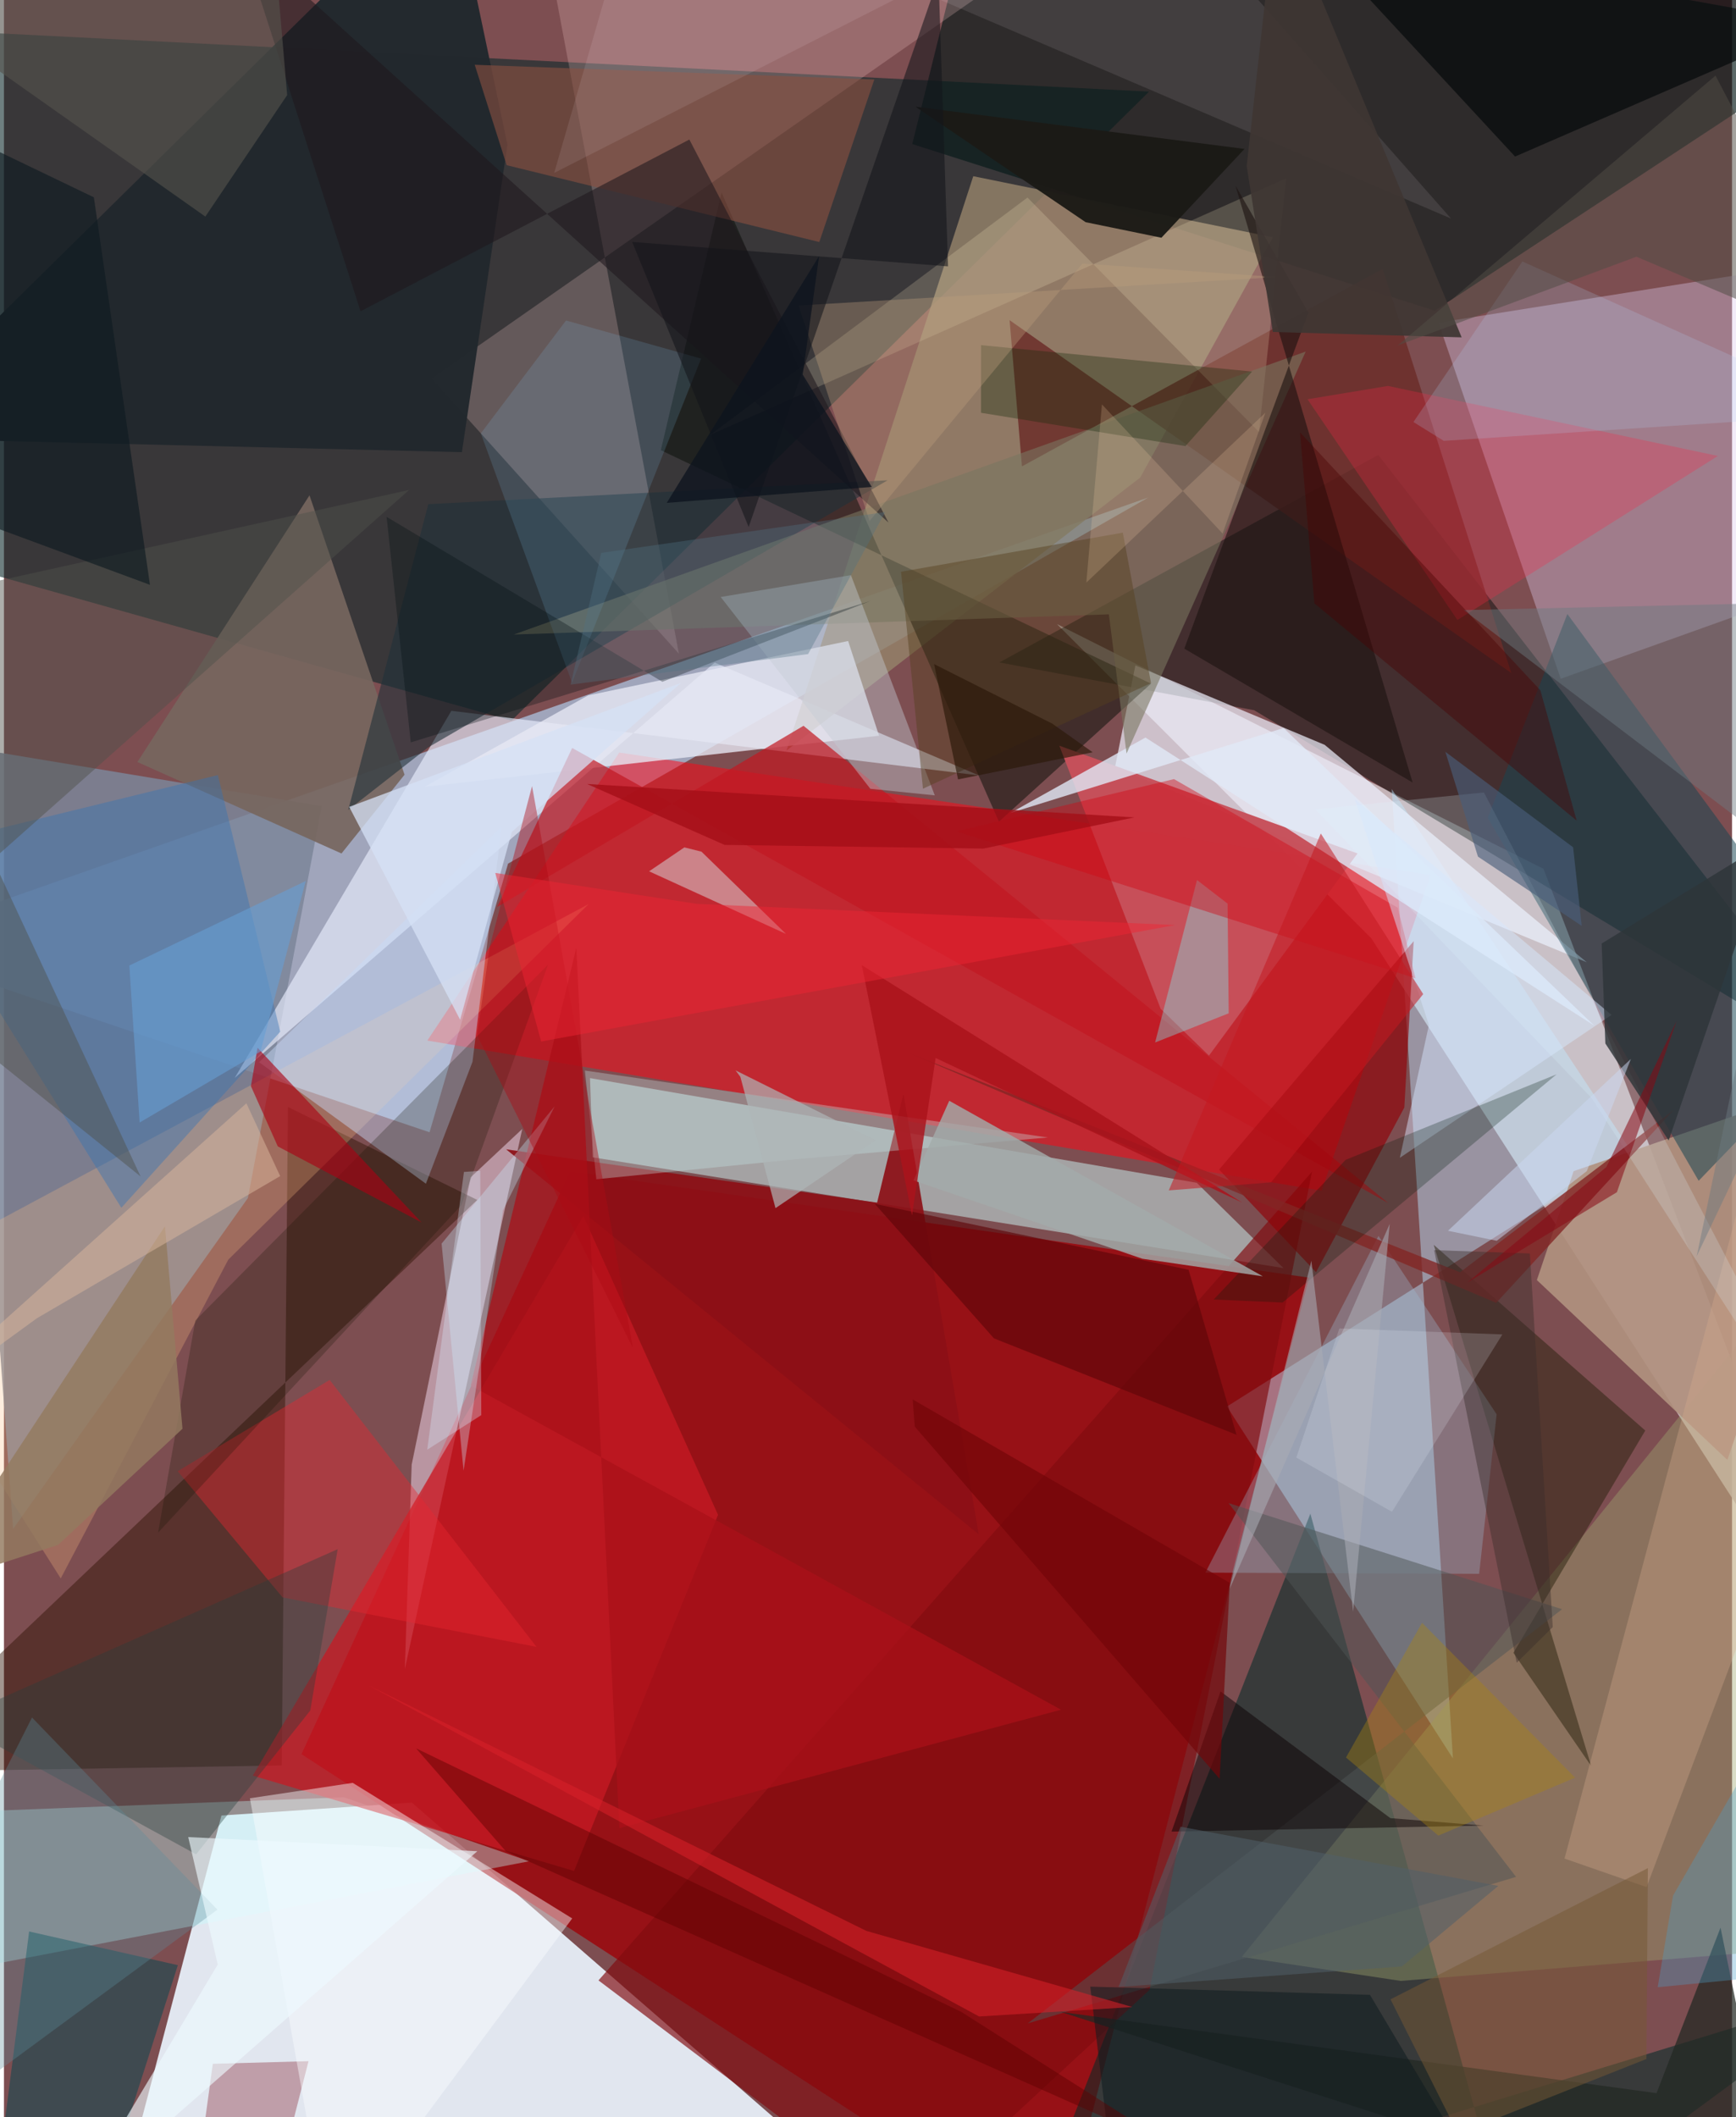 <svg xmlns="http://www.w3.org/2000/svg" width="228" height="278" viewBox="0 0 836 1024"><path fill="#7d4e51" d="M0 0h836v1024H0z"/><path fill="#e3e9f2" fill-opacity=".976" d="M397.273 1045.817l-334.013-7.969 41.95-159.74 92.125-6.255z"/><path fill="#aabed8" fill-opacity=".78" d="M205.884 547.633l37.989-129.927 309.718-177.09L-62 457.139z"/><path fill="#d1c6cb" fill-opacity=".839" d="M661.41 453.75L898 820.665l-153.208-400.45-235.36-118.35z"/><path fill="#9f0007" fill-opacity=".788" d="M509.813 1086L143.918 848.434 273.92 566.542l357.44 51.411z"/><path fill="#0b2829" fill-opacity=".592" d="M-62 13.118l615.97 31.198-308.438 304.25L-62 261.99z"/><path fill="#ff0615" fill-opacity=".525" d="M637.427 575.916l52.727-152.696-392.489-59.24-92.86 139.31z"/><path fill="#051917" fill-opacity=".655" d="M472.034-62l-32.62 131.68 252.793 80.608L898 14.947z"/><path fill="#000908" fill-opacity=".463" d="M898 520.465L604.825 343.513l-123.27-23.109 183.317-100.387z"/><path fill="#c4e8e6" fill-opacity=".549" d="M283.512 521.44l293.525 50.637 41.953 41.25-334.117-53.564z"/><path fill="#bae4fe" fill-opacity=".459" d="M787.206 556.727L591.655 680.283l109.322 170.212-29.61-468.861z"/><path fill="#002a27" fill-opacity=".549" d="M632.003 732.107L492.985 1086 898 961.914 729.637 1086z"/><path fill="#7c8599" fill-opacity=".851" d="M153.706 389.886l-35.691 189.569L4.43 739.5l-27.86-378.987z"/><path fill="#ddcaec" fill-opacity=".373" d="M898 123.595L693.975 156.04l59.138 172.249L898 276.444z"/><path fill="#e8edfd" fill-opacity=".651" d="M471.648 375.044l-255.2-31.239L111.662 521.32l232.18-200.845z"/><path fill="#eff1fd" fill-opacity=".702" d="M537.494 371.06l9.856-49.222 91.587 38.423 126.772 105.15z"/><path fill="#93826a" fill-opacity=".835" d="M468.923 85.226L613.91 114.76l-64.24 116.251-171.094 132.01z"/><path fill="#ffeaff" fill-opacity=".459" d="M250.74 546.028l-24.98 23.415-28.515 138.937-3.318 98.864z"/><path fill="#a0a870" fill-opacity=".396" d="M675.738 958.099l-76.92-11.608L898 577.104l-59.457 367.801z"/><path fill="#facfcf" fill-opacity=".224" d="M326.51 316.156L255.8-62l239.785 43.42-288.734 201.66z"/><path fill="#c1ffff" fill-opacity=".365" d="M-48.98 877.466l213.431-8.205 89.635 30.962-296.88 57.055z"/><path fill="#090f08" fill-opacity=".514" d="M481.342 397.428l73.567-66.775-237.136-112.909L347.148 93.15z"/><path fill="#2c0e02" fill-opacity=".439" d="M134.373 853.885l3.016-318.468 91.583 44.945L-62 857.112z"/><path fill="#c81a24" fill-opacity=".737" d="M280.297 588.171l65.157 144.498-69.648 172.26-155.43-46.104z"/><path fill="#e7e8f3" fill-opacity=".792" d="M282.582 336.346l-79.126 44.212 219.887-24.715-14.96-45.815z"/><path fill="#22282d" fill-opacity=".98" d="M243.582 69.992l-22.036 148.7L-62 211.81 215.835-62z"/><path fill="#b0917f" fill-opacity=".925" d="M741.582 619.122l92.164 86.995L898 518.71l-138.629 47.733z"/><path fill="#ffbf84" fill-opacity=".263" d="M27.471 763.426l81.049-154.169 174.328-172.004L-62 622.153z"/><path fill="#c6505a" fill-opacity=".976" d="M654.81 412.787L510.545 360.66l49.033 127.267 23.368 22.646z"/><path fill="#184452" fill-opacity=".529" d="M819.84 571.101L898 490.024 756.335 296.97l-38.527 98.561z"/><path fill="#77665f" fill-opacity=".918" d="M64.558 368.555L163.29 412.8l30.505-38.095-45.979-135.12z"/><path fill="#6c2d2a" fill-opacity=".847" d="M666.982 130.022L492.48 225.56l-5.98-70.701L729.205 325.53z"/><path fill="#810b0f" fill-opacity=".671" d="M437.125 1070.738l117.08-108.318 78.592-395.698-345.178 391.127z"/><path fill="#c11721" fill-opacity=".698" d="M274.882 361.77l-36.33 76.938 148.251-87.668 282.925 230.865z"/><path fill="#c6dbf8" fill-opacity=".459" d="M226.665 513.552l-22.54 58.968-80.682-58.76 117.372-114.047z"/><path fill="#26210c" fill-opacity=".482" d="M691.673 602.06l102.355 89.845-63.806 107.49 37.637 54.774z"/><path fill="#ffefc7" fill-opacity=".192" d="M341.477 210.45L620.312 86.239l-13.148 122.675L495.147 95.551z"/><path fill="#9ebfd9" fill-opacity=".314" d="M664.948 597.758l-83.743 162.874 132.461.567 8.443-77.151z"/><path fill="#21313a" fill-opacity=".6" d="M427.47 232.301l-222.182 11.544-38.727 147.879 38.69-30.251z"/><path fill="#8d1016" fill-opacity=".918" d="M242.95 555.885l179.447 25.802 12.76-52.656 36.417 213.064z"/><path fill="#014750" fill-opacity=".494" d="M40.695 1086l43.434-135.521-71.95-16.295L-7.247 1086z"/><path fill="#910005" fill-opacity=".635" d="M587.844 565.687l94.133-110.462-4.517 80.437-42.721 79.664z"/><path fill="#3672b2" fill-opacity=".42" d="M56.782 584.174L-50.124 412.425l153.602-37.555 30.185 124.118z"/><path fill="#e9262f" fill-opacity=".408" d="M157.566 667.426l-73.534 44.141 50.733 61.034 122.876 23.933z"/><path fill="#d8e6e8" fill-opacity=".478" d="M312.094 421.426l17.068-11.572 8.279 2.069 40.893 39.783z"/><path fill="#e1e9f7" fill-opacity=".792" d="M486.89 393.212l132.143-41.103 150.305 143.949-217.102-139.34z"/><path fill="#797660" fill-opacity=".588" d="M543.083 364.456l86.66-194.415-383.112 136.856 287.898-9.766z"/><path fill="#78fcff" fill-opacity=".341" d="M591.95 437.041l-14.796-11.4-20.259 78.576 35.6-14.12z"/><path fill="#505555" fill-opacity=".51" d="M592.418 726.996l161.355 51.327L495.24 978.661l236.272-70.883z"/><path fill="#1d1311" fill-opacity=".612" d="M595.762 89.737l35.278 61.512-60.024 162.469 110.463 64.766z"/><path fill="#8a4f41" fill-opacity=".608" d="M421.057 38.459l-26.622 78.604-151.232-37.168-15.462-48.563z"/><path fill="#913a44" fill-opacity=".412" d="M147.34 996.92l-46.298 1.266L88.995 1086h35.548z"/><path fill="#1b1a16" fill-opacity=".965" d="M600.152 72.027l-40.212 42.96-36.65-7.522-82.326-55.862z"/><path fill="#aa1119" fill-opacity=".737" d="M297.712 884.197l213.674-57.26L225.78 670.113l51.124-211.782z"/><path fill="#f82746" fill-opacity=".275" d="M669.56 186.663l159.585 33.867-126.002 79.33-72.515-106.748z"/><path fill="#c6e7e8" fill-opacity=".333" d="M286.572 570.37l-5.513-52.585 223.985 32.377-121.953 10.533z"/><path fill="#232823" fill-opacity=".725" d="M861.953 1086L830.43 932.357l-30.977 80.027L511.287 973.1z"/><path fill="#131300" fill-opacity=".243" d="M221.282 582.893L74.562 741.279l18.01-102.615 170.64-172.08z"/><path fill="#060a0c" fill-opacity=".714" d="M603.527-62L731.035 75.718 869.743 15.49 781.278-62z"/><path fill="#d10713" fill-opacity=".412" d="M682.872 473.178l-222.257-71.072 105.409-25.283 108.23 62.222z"/><path fill="#832524" fill-opacity=".788" d="M704.423 615.346l-267.527-106.42 284.996 121.237 85.853-93.287z"/><path fill="#c3ccd4" fill-opacity=".424" d="M419.134 381.514l-72.392-92.764 62.996-10.573 40.57 106.517z"/><path fill="#1f181d" fill-opacity=".569" d="M331.578 67.49l96.33 185.247-313.647-283.59 58.241 181.409z"/><path fill="#fafeff" fill-opacity=".443" d="M157.392 1086l-38.406-216.24 49.742-7.454 106.183 65.569z"/><path fill="#0b0004" fill-opacity=".494" d="M588.553 818.087l82.159 61.288 45.12 3.6-150.993 2.91z"/><path fill="#d6ad8d" fill-opacity=".333" d="M754.955 898.921L898 362.794l-33.622 364.824-69.725 185.1z"/><path fill="#5e0508" fill-opacity=".647" d="M573.083 614.14l-151.8-31.883 57.652 65.061 117.335 46.63z"/><path fill="#fffcff" fill-opacity=".094" d="M308.25-62l391.806 167.71L552.139-62 266.19 83.632z"/><path fill="#85cbf2" fill-opacity=".157" d="M337.266 173.438l-65.355-18.425-41.223 54.598 44.134 120.637z"/><path fill="#16290b" fill-opacity=".341" d="M472.663 199.645l98.905 16.107 32.238-36.045-131.111-12.77z"/><path fill="#020f10" fill-opacity=".314" d="M185.12 249.987l11.671 109.084 222.373-68.377L318.52 329.75z"/><path fill="#d5e4fe" fill-opacity=".482" d="M675.286 559.997l102.412-69.102-124.18-104.34 35.844 109.198z"/><path fill="#c9eeff" fill-opacity=".333" d="M241.402 585.409l-19.059 125.918-10.622-109.833 54.675-66.379z"/><path fill="#54534d" fill-opacity=".62" d="M97.427 104.754l39.58-58.76L127.751-62-62-7.738z"/><path fill="#4f504b" fill-opacity=".463" d="M-62 293.963l258.022-56.997L-62 466.023 66.092 569.011z"/><path fill="#ab0013" fill-opacity=".616" d="M202.02 591.277l-69.547-36.81-13.009-29.157 3.216-18.52z"/><path fill="#011b0d" fill-opacity=".267" d="M751.135 519.593l-132.58 110.4-33.328-1.464 63.83-67.55z"/><path fill="#aa860f" fill-opacity=".376" d="M649.243 850.046l36.786-65.164 74.04 74.922-66.166 28.01z"/><path fill="#bc9f7c" fill-opacity=".357" d="M418.76 251.979l102.98-124.526 94.226 6.57-231.578 13.74z"/><path fill="#263e3c" fill-opacity=".361" d="M148.179 827.324L92.964 896.89-25.5 832.07l186.946-82.782z"/><path fill="#b0d5f8" fill-opacity=".196" d="M681.858 204.125l14.669 9.1L898 200.034l-163.428-73.568z"/><path fill="#0e1a21" fill-opacity=".631" d="M-62 233.824l132.63 49.041L43.498 95.437-62 44.73z"/><path fill="#a3abaa" fill-opacity=".812" d="M457.313 532.405l-17.298 38.523 110.71 37.88 58.292 8.505z"/><path fill="#563f1f" fill-opacity=".447" d="M554.918 330.364l-13.654-72.738-107.29 18.919 10.615 104.93z"/><path fill="#a9abb4" fill-opacity=".573" d="M592.903 768.559l77.488-176.605-17.691 187.51-20.202-169.7z"/><path fill="#d5e1f5" fill-opacity=".749" d="M167.023 390.256l53.661 102.95 25.029-90.875 81.833-72.037z"/><path fill="#12141a" fill-opacity=".557" d="M360.265 254.892l-56.358-137.88 152.814 11.826-4.606-139.632z"/><path fill="#3f3633" fill-opacity=".929" d="M615.903-52.005L601.201 80.287l12.648 80.28 91.347 2.601z"/><path fill="#679ed3" fill-opacity=".596" d="M124.1 508.592l21.89-82.482-85.337 40.888 4.986 75.928z"/><path fill="#0e1c1e" fill-opacity=".533" d="M534.689 1037.898l191.275 36.194-65.132-109.262-135.304-3.97z"/><path fill="#ac0b15" fill-opacity=".424" d="M235.02 457.723l-6.11 43.096 75.414 151.295-48.85-271.92z"/><path fill="#d7202a" fill-opacity=".569" d="M471.746 975.303l74.174-4.575-128.708-36.819-240.858-118.78z"/><path fill="#ab131b" fill-opacity=".827" d="M450.725 511.72l-11.43 76.101-24.28-120.996 183.967 114.802z"/><path fill="#937a60" fill-opacity=".827" d="M26.208 747.218l60.158-56.182-8.478-97.947-115.196 174.72z"/><path fill="#def9ff" fill-opacity=".204" d="M768.098 531.111L898 732.708 715.976 383.295l-81.527 8.165z"/><path fill="#2e3539" fill-opacity=".816" d="M805.34 551.623l-30.633-46.931-1.78-48.357 82.547-50.557z"/><path fill="#6c7a80" fill-opacity=".463" d="M818.878 607.655l66.3-316.62-179.001 4.045L898 440.794z"/><path fill="#d9b69c" fill-opacity=".518" d="M117.279 533.637L-62 694.302l77.985-56.738 117.638-68.72z"/><path fill="#5b8d9c" fill-opacity=".329" d="M-62 980.4l75.566-149.7 89.712 92.932L-62 1045.208z"/><path fill="#ed2534" fill-opacity=".475" d="M566.579 447.418l-306.7 56.316-22.196-81.528 97.403 14.962z"/><path fill="#eefaff" fill-opacity=".627" d="M89.141 888.533l139.863 6.833-195.047 171.028 69.466-116.212z"/><path fill="#5d0002" fill-opacity=".455" d="M199.386 845.626L463.115 973.08l106.43 67.598-326.747-145.281z"/><path fill="#4da0c8" fill-opacity=".341" d="M800.036 961.14l61.899-6.019L898 759.88l-90.544 156.973z"/><path fill="#d6eeff" fill-opacity=".322" d="M204.774 701.16l26.143-16.714-.493-118.159-7.9.539z"/><path fill="#fad2aa" fill-opacity=".196" d="M523.616 281.788l86.617-82.174-20.683 58.442-58.38-62.464z"/><path fill="#720508" fill-opacity=".675" d="M440.613 689.995l147.48 170.35 4.937-94.749-153.406-88.745z"/><path fill="#3a2d2c" fill-opacity=".427" d="M749.27 786.95L738.2 606.263l-46.334-1.608 39.94 199.57z"/><path fill="#e5eaf9" fill-opacity=".192" d="M646.025 642.54l78.868 2.87-53.41 85.777-46.27-26.205z"/><path fill="#480002" fill-opacity=".404" d="M626.998 209.145l6.953 82.676 126.874 105.086-17.558-63.044z"/><path fill="#afb6b7" fill-opacity=".694" d="M356.252 520.83l16.997 63.506 48.517-32.836-67.838-33.792z"/><path fill="#cbd8f2" fill-opacity=".51" d="M765.733 566.443l21.334-54.279-88.499 83.119 23.595 4.848z"/><path fill="#765835" fill-opacity=".514" d="M794.585 995.851l.692-92.301L670.784 967l32.625 65.004z"/><path fill="#0e141e" fill-opacity=".776" d="M320.625 243.227l99.203-7.704-33.403-54.366 7.908-57.266z"/><path fill="#505f68" fill-opacity=".537" d="M676.284 951.104l-137.045 9.91 29.965-77.5 153.723 28.623z"/><path fill="#880813" fill-opacity=".541" d="M775.195 564.475l-67.28 55.856 72.382-43.705 28.887-82.822z"/><path fill="#c51821" fill-opacity=".541" d="M563.499 575.754l49.48-3.898 73.62-91.04-49.543-77.68z"/><path fill="#495e7a" fill-opacity=".631" d="M697.3 363.614l61.813 46.195 4.167 38.003-50.204-33.5z"/><path fill="#a40f17" fill-opacity=".792" d="M546.867 395.349l-264.808-16.173 66.587 29.486 125.167 1.762z"/><path fill="#517384" fill-opacity=".353" d="M274.12 331.114l14.824-63.701 137.407-19.777-37.322 68.712z"/><path fill="#504c45" fill-opacity=".525" d="M789.758 124.17L898 170.057 827.999 36.584 674.253 167.08z"/><path fill="#2a1809" fill-opacity=".651" d="M526.704 363.857l-19.566-13.863-57.162-28.804 11.58 55.786z"/></svg>